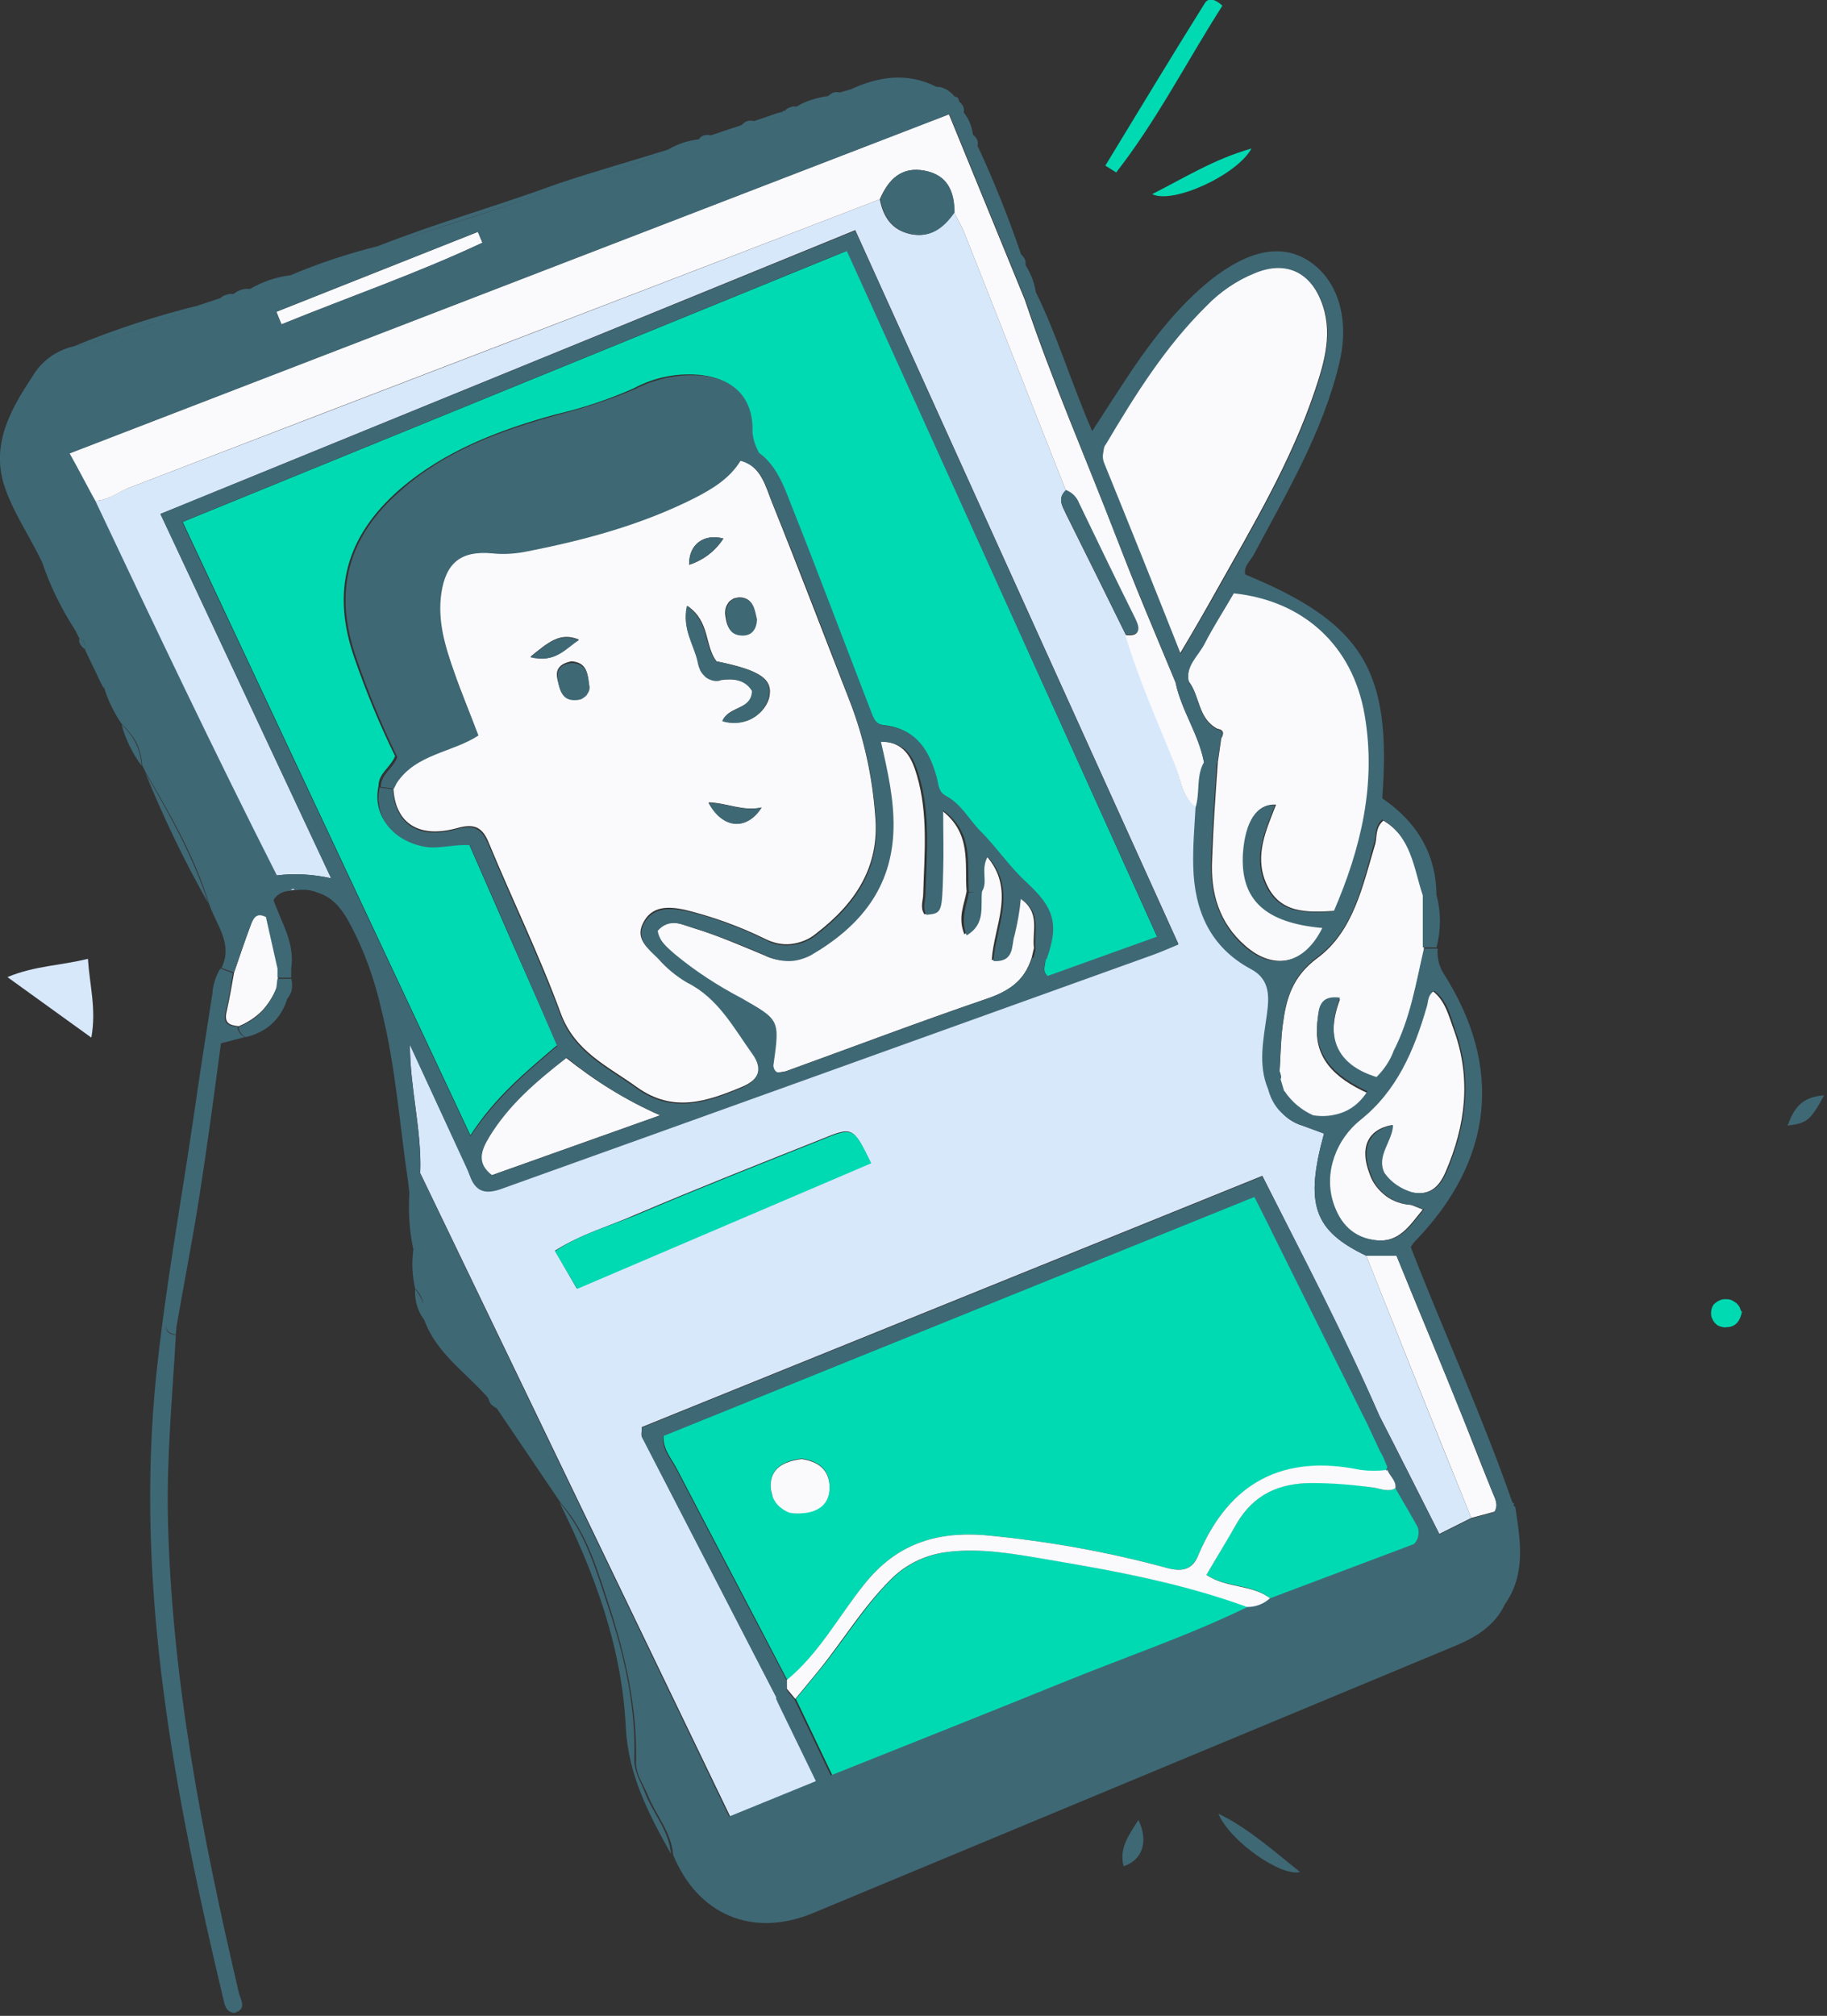 <?xml version="1.0" encoding="utf-8"?>
<!-- Generator: Adobe Illustrator 25.4.1, SVG Export Plug-In . SVG Version: 6.00 Build 0)  -->
<svg version="1.1" id="Слой_1" xmlns="http://www.w3.org/2000/svg" xmlns:xlink="http://www.w3.org/1999/xlink" x="0px" y="0px"
	 viewBox="0 0 320 353" style="enable-background:new 0 0 320 353;" xml:space="preserve">
<rect x="0" y="0" width="320" height="353" fill="#333333" stroke="none"/>
<style type="text/css">
	.st0{fill:#D8E8FB;}
	.st1{fill:#00DAB3;}
	.st2{fill:#FAFAFC;}
	.st3{fill:#3F6875;}
</style>
<path class="st0" d="M15.4,167.9c0.3,4.7,1.5,8.7,0.6,13.8L1.3,171.1C6.1,169.1,10.6,169.1,15.4,167.9z"/>
<path class="st0" d="M50.8,155.9c0.2-0.4,0.5-0.5,0.9-0.1L50.8,155.9z"/>
<path class="st0" d="M55.5,156.3l-0.1-0.1L55.5,156.3L55.5,156.3z"/>
<path class="st0" d="M228.1,197.1l3.8,1.4c-3.4,12.4-1.8,17,7.4,21.4c6.1,15.3,12.2,30.7,18.4,45.9l-5.6,2.8
	c-3.6-7.1-7-13.9-10.5-20.7c-6.2-14.2-13.4-27.9-20.5-42l-108.7,44c0,1-0.1,1.3,0,1.6c7.9,15.3,15.8,30.6,23.7,45.9l0.4,0.9
	l6.6,13.6l-15.2,6.2L73.6,205.4c0.3-7.5-1.8-14.8-1.8-22.5c3,6.5,6,13,9,19.5c0.5,1.1,1.1,2.3,1.5,3.4c1,2.8,2.7,3.3,5.5,2.3
	c38-13.7,75.9-27.3,113.9-40.9c1.4-0.5,2.8-1.1,4.7-1.9l-56.6-125L28.1,90l29.9,63.8c-3.1-0.7-6.4-0.9-9.6-0.5
	c-11-21.7-21.4-43.6-31.8-65.6c2.2,0,3.8-1.4,5.8-2.2c43.9-16.8,87.9-33.7,131.7-50.6c0.6,3.1,2.1,5.4,5.4,6.1
	c3.5,0.7,5.8-1.2,7.6-3.8c0.6,1.1,1.2,2.2,1.7,3.3c6,15.1,11.9,30.3,17.9,45.4c-1.5,1.4-0.7,2.6,0,4.1c3.5,7,7,14.1,10.5,21.2
	c2.3,7.7,5.6,15.1,8.6,22.5c1,2.6,1.1,5.8,3.8,7.7c-0.2,3.5-0.5,6.9-0.4,10.4c0.2,7.7,3,14.1,10.1,17.9c3.4,1.8,3.2,4.9,2.8,7.9
	c-0.6,4.4-1.6,8.8,0.2,13.1c0.4,1.5,1.1,2.9,2.1,4C225.3,195.8,226.7,196.7,228.1,197.1z M97.2,219l3.8,6.6l51.5-22
	c-3.1-6.3-3.1-6.4-8.7-4.1c-10.8,4.3-21.7,8.6-32.5,13.2C106.8,214.7,102,216,97.2,219z"/>
<g>
	<path class="st1" d="M214.1,1c-1.5-1.4-2.6-1.3-3.1-0.4c-5.9,9.4-11.6,18.9-17.4,28.4l1.9,1.2C202.6,21.1,207.9,10.7,214.1,1z"/>
	<path class="st1" d="M219.2,26c-6.6,1.9-11.5,5-17.4,8C205.5,35.8,216.7,30.6,219.2,26z"/>
	<path class="st1" d="M304.7,228.9c-0.2-0.3-0.4-0.6-0.7-0.8c-0.3-0.2-0.6-0.4-0.9-0.5c-0.3-0.1-0.7-0.1-1-0.1
		c-0.6,0-1.2,0.3-1.7,0.7c-0.5,0.4-0.7,1.1-0.7,1.7c0,0.3,0,0.7,0.2,1c0.1,0.3,0.3,0.6,0.6,0.9s0.5,0.4,0.9,0.5
		c0.3,0.1,0.7,0.2,1,0.1c1.6,0,2.4-1.1,2.7-2.7C304.9,229.6,304.8,229.2,304.7,228.9z"/>
	<path class="st1" d="M151.4,277.4c5.5-6.9,12.3-9.2,20.8-8.6c10.9,1,21.7,2.9,32.3,5.8c2.7,0.7,4.3,0.2,5.4-2.3
		c5.4-12.8,14.9-17.6,28.4-14.8c1.5,0.2,3,0.2,4.6,0c0-0.3,0.1-0.5,0.2-0.7l-0.8-1.9l-0.5-0.9l-2.2-4.7l-16.5-33.2
		c-1-2.1-2.1-4.2-3.3-6.6l-103.6,41.9c-0.1,2.5,1.5,4.1,2.4,5.9c6.4,12.3,12.9,24.6,19.3,36.9C143.5,289.5,146.9,283.1,151.4,277.4z
		 M138.3,264.8c-0.6-0.2-1.2-0.5-1.7-1c-0.5-0.4-0.9-1-1.2-1.6c-0.3-0.6-0.4-1.3-0.4-2c-0.1-3.2,2.4-4.4,5.4-4.8
		c2.8,0.4,4.9,1.8,4.9,5c0,3.2-2.4,4.4-5,4.5C139.6,265.1,139,265,138.3,264.8z"/>
	<path class="st1" d="M165.8,271.8c-3.7,0.5-7.2,2.2-9.8,4.9c-4.7,4.7-8.2,10.6-12.4,15.7c-1.4,1.7-2.8,3.4-4.2,5.1l6.4,13.4
		c14-5.6,27.3-10.9,40.7-16.3c10.8-4.4,21.8-8.1,32.3-13.2c-11.4-4.1-23.3-6.3-35.1-8.3C177.7,272.1,171.8,271,165.8,271.8z"/>
	<path class="st1" d="M244.6,260.5c-1.3,0.9-2.7,0.2-4,0c-3.6-0.6-7.2-0.9-10.8-0.8c-5.7-0.1-10.2,2-13.2,7.1
		c-1.7,2.9-3.5,5.9-5.3,9c3.6,2.3,8.1,1.5,11.3,4.2l25.2-9.5c0.4-0.4,0.7-0.9,0.8-1.4c0.1-0.5,0.1-1.1-0.1-1.7
		C247.1,265.1,245.8,262.8,244.6,260.5z"/>
	<path class="st1" d="M82.1,147.7c-2.9-0.2-5.3,0.8-7.8,0.3c-5.7-1-9.1-5.3-8-10.4c0-2.2,2.1-3.2,2.9-5.2
		c-2.7-5.5-5.1-11.3-7.1-17.1C58,103.6,60.5,94,70,85.7c7.9-6.8,17.4-10.4,27.2-13.1c4.7-1.1,9.3-2.6,13.8-4.6
		c3.7-2,7.9-2.8,12.1-2.3c5.6,0.8,8.6,4.2,8.4,9.9c0.1,1.2,0.4,2.4,1.1,3.5c3.2,2.2,4.4,5.6,5.7,9c4.7,11.9,9.2,23.8,13.8,35.7
		c0.5,1.4,0.8,3,2.8,3.2c5.4,0.6,7.7,4.3,9,9.1c0.4,1.2,0.4,2.5,1.6,3.2c2.7,1.4,4,4.1,6,6.1c2.9,2.9,5.2,6.4,8.2,9.1
		c4.7,4.3,5.7,7.1,3.4,13.5c0.1,0.9-0.7,1.9,0.4,3l19.2-6.9L148.4,43.9L32,91.4l50.4,107.4c4.3-6.7,9.8-11.2,15.2-15.8
		C92.3,171,87.2,159.4,82.1,147.7z"/>
	<path class="st1" d="M143.9,199.6c-10.8,4.3-21.7,8.6-32.5,13.2c-4.6,1.9-9.5,3.2-14.2,6.3l3.9,6.6l51.5-22
		C149.5,197.4,149.5,197.3,143.9,199.6z"/>
</g>
<g>
	<path class="st2" d="M242.9,257.4c-1.5,0.2-3,0.2-4.6,0c-13.5-2.8-23,2.1-28.4,14.9c-1,2.5-2.7,3-5.4,2.3
		c-10.6-2.9-21.4-4.8-32.3-5.8c-8.5-0.6-15.3,1.7-20.8,8.6c-4.5,5.6-7.9,12.1-13.6,16.8v1.5c0.5,0.6,1,1.2,1.5,1.8
		c1.4-1.7,2.8-3.4,4.2-5.1c4.2-5.2,7.6-10.9,12.4-15.7c2.6-2.7,6.1-4.4,9.8-4.9c6-0.8,11.9,0.3,17.8,1.3c11.9,2,23.8,4.2,35.2,8.4
		c1.4,0,2.8-0.6,3.9-1.5c-3.2-2.6-7.6-1.8-11.3-4.2c1.8-3.1,3.6-6,5.3-9c3-5.1,7.4-7.1,13.2-7.1c3.6,0,7.2,0.3,10.8,0.8
		c1.3,0.2,2.7,0.9,4,0c0.1-1.4-1.1-2.1-1.4-3.3L242.9,257.4z"/>
	<path class="st2" d="M261.4,261.3c-1.8-4.4-3.5-8.8-5.2-13.1c-3.8-9.5-7.8-18.9-11.6-28.3h-5.3c6.1,15.3,12.2,30.6,18.4,45.9
		l4.1-1.1C262.5,263.6,261.9,262.5,261.4,261.3z"/>
	<path class="st2" d="M162,29.9c3.9,0.8,5.2,3.6,5.1,7.3c0.6,1.1,1.2,2.2,1.7,3.3c6,15.1,11.9,30.3,17.9,45.4c0.5,0.2,1,0.5,1.4,0.9
		c0.4,0.4,0.7,0.9,0.9,1.4c3.2,6.8,6.5,13.5,9.8,20.3c0.9,1.9,0.7,3-1.7,2.7c2.3,7.7,5.6,15.1,8.6,22.5c1.1,2.6,1.2,5.8,3.8,7.7
		c0.8-2.5,0.1-5.3,1.4-7.8c-0.9-5-4-9.2-5-14.1c-3.5-8.4-7-16.6-10.2-25c-5.4-14-11.4-27.7-16.2-42L166.2,20L12.1,79.4
		c1.7,3.2,3.1,5.7,4.5,8.3c2.2,0,3.9-1.4,5.8-2.2c43.9-16.9,87.8-33.7,131.7-50.6C155.6,31.4,157.9,29.1,162,29.9z"/>
	<path class="st2" d="M43.8,162.3c-1,2.7-1.9,5.4-2.8,8c-0.4,2.3-0.8,4.6-1.3,6.8c-0.5,2.1,0.5,2.4,2.1,2.6c1.5-0.6,2.9-1.5,4.1-2.7
		c1.1-1.2,2-2.6,2.6-4.2l0.2-1.7v-1.6c-0.7-3-1.4-5.9-2-9C44.7,159.5,44.2,161,43.8,162.3z"/>
	<path class="st2" d="M84.5,42.5l-0.8-1.9l-35.3,14l0.9,2.2C61.1,52,73,47.9,84.5,42.5z"/>
	<path class="st2" d="M120.3,171.9c-1.9-1.1-3.6-2.5-5.1-4.2c-1.6-1.6-4-3.2-2.6-6c1.5-3.1,4.4-3,7.3-2.4c4.9,1.2,9.6,2.9,14.1,5.1
		c1.4,0.7,3,1.1,4.6,0.9c1.6-0.2,3.1-0.8,4.3-1.8c6.8-5.2,11.2-11.6,10.4-20.6c-0.5-6.9-2-13.8-4.5-20.2
		c-4.5-11.5-8.9-23.1-13.5-34.5c-1.2-2.9-1.9-6.6-5.7-7.6c-2,3.1-4.9,4.9-8,6.5c-9.5,4.8-19.7,7.6-30.1,9.5
		c-1.8,0.3-3.6,0.4-5.4,0.2c-5.4-0.4-8.1,1.6-8.9,7c-0.7,4.9,0.7,9.4,2.3,13.9c1.3,3.5,2.7,7,4.2,11c-4.6,3-11,3.2-14.3,8.3l-0.5,1
		c0.3,6.1,4.4,8.9,11.2,7c3.2-0.9,4.5,0,5.6,2.8c4.1,9.9,8.8,19.5,12.5,29.6c2.5,6.8,8.3,9.3,13.4,13c6.3,4.5,12.2,2.5,18.4-0.1
		c3.1-1.3,3.7-3.3,1.9-5.9C128.4,179.7,125.7,174.6,120.3,171.9z M133.4,141.4c-2.6,4.1-6.8,3.7-9.3-0.9
		C127.4,140.6,130.1,142.1,133.4,141.4L133.4,141.4z M127.1,106.5c0.1-0.4,0.3-0.7,0.5-1c0.2-0.3,0.6-0.5,0.9-0.7
		c0.4-0.1,0.7-0.2,1.1-0.2c2.3,0.1,2.5,2.1,2.9,3.8v0c-0.1,1.6-0.9,2.7-2.5,2.7c-2.4,0-2.8-1.8-3-3.7
		C127,107.2,127,106.9,127.1,106.5z M126.7,94.3c-1.4,2.2-3.5,3.8-6,4.6C120.6,95.3,123.3,93.4,126.7,94.3z M120.4,106.1
		c4,2.7,3,7,5.1,9.7c7.9,1.6,10,3.2,9.2,6.5c-0.5,1.6-1.7,2.9-3.2,3.6s-3.3,0.9-4.9,0.3c1-2.6,5.2-1.9,5.2-5.3
		c-1.3-2-3.4-2.1-5.4-1.9c-0.5,0.1-1,0.2-1.4,0.1c-0.5-0.1-0.9-0.3-1.3-0.6c-0.4-0.3-0.7-0.7-1-1.1c-0.2-0.4-0.4-0.9-0.4-1.4
		C121.7,113,119.4,110.2,120.4,106.1z M92.9,115c3.1-2.5,5.2-4.4,8.5-3l0,0C99.1,113.5,97.3,116.2,92.9,115z M103.1,120.7
		c-0.1,0.3-0.2,0.7-0.5,0.9c-0.2,0.3-0.5,0.5-0.8,0.6c-0.3,0.2-0.7,0.2-1,0.2c-2.5,0.2-2.8-1.9-3.2-3.6c-0.4-1.9,0.9-2.7,2.5-3v0
		c2.6,0.2,2.8,2,3,3.7C103.2,120,103.2,120.4,103.1,120.7z"/>
	<path class="st2" d="M135.4,186.3c-0.1,0.3,0,0.6,0.1,0.9c0.1,0.3,0.4,0.5,0.6,0.6c0.5,0,1-0.1,1.5-0.2
		c11.6-4.2,23.2-8.6,34.9-12.6c4-1.3,6.9-3.1,8.2-7.3l0.4-1.7c-0.4-2.9,1.3-6.3-2.6-8.8c-0.2,2.2-0.5,4.3-1.1,6.4
		c-0.6,1.7,0.1,4.7-3.7,4.5c0.4-6.1,4.3-12.3-1-18.3c-1.3,2.3,0.1,4.4-1,6.1c-0.4,2.6,0.6,5.7-2.8,7.7c-1.2-3,0-5.2,0.4-7.5
		c-0.4-4.8,1-10.2-4.5-14.3c0,4,0.1,7.3,0,10.6c-0.2,7.3-0.2,7.3-2.9,7.7c-0.8-1.2-0.2-2.4-0.2-3.6c0.2-6.9,0.9-13.9-1.1-20.7
		c-0.9-3-2.1-6-6.7-6c1.2,5.2,2.3,10.1,2.2,15.1c-0.2,10.4-6,17.3-14.5,22.3c-1.2,0.7-2.5,1-3.8,1c-1.3,0-2.7-0.3-3.9-0.9
		c-4.1-1.7-8.2-3.5-12.5-4.8c-2-0.6-4.5-2-6.6,0.4c0.3,1.9,1.6,2.9,2.9,4c3.7,3,7.6,5.6,11.8,7.8
		C136.4,178.5,136.4,178.5,135.4,186.3z"/>
	<path class="st2" d="M85.6,199.1c-1.3,2.2-2.3,4.5,0.5,6.7l29.5-10.5c-5.9-2.6-11.4-6-16.5-10.1C93.8,189.4,88.9,193.5,85.6,199.1z
		"/>
	<path class="st2" d="M206.7,114.4c2.5-4.2,4.4-7.5,6.3-10.9c6.4-11.4,13.1-22.6,17.3-35.1c1.7-5.1,3.3-10.4,1-15.9
		c-2.1-5.1-6.4-6.9-11.5-4.8c-3.2,1.4-6.1,3.4-8.6,5.8c-7.2,7.1-12.5,15.6-17.6,24.2c-0.3,0.5-0.5,1-0.6,1.5c-0.1,0.6,0,1.1,0.2,1.6
		C197.6,91.7,201.9,102.5,206.7,114.4z"/>
	<path class="st2" d="M216.1,103.8c-1.7,2.8-3.5,5.7-5.1,8.8c-1.1,2.1-3.4,3.8-2.8,6.7c2,2.6,1.6,6.5,5,8.3c1.2,0.2,1.2,0.9,0.7,1.7
		l-0.6,4.2c-0.4,5.7-0.8,11.2-1,17c-0.3,5.8,1.2,11.1,5.8,15.1c5.1,4.5,10.6,3.2,13.7-3.2c-10-0.9-14.3-5-13.9-13.1
		c0.3-5.4,2.2-8.6,5.6-8.4c-1.7,4.4-3.8,8.8-1.8,13.6c2.3,5.5,7.1,5.3,12.1,5c4.8-11.1,7.5-22.5,5.4-34.5
		C236.9,113.1,228.4,105.1,216.1,103.8z"/>
	<path class="st2" d="M230.7,167.8c-4.3,3.2-5.4,7-6,11.5c-0.4,2.9-0.4,5.8-0.6,8.7c0.1,0.2,0.2,0.5,0.2,0.8c0,0.1-0.1,0.3-0.1,0.4
		l0.7,2.2c1.2,1.8,3,3.2,5,4.2c1.8,0.4,3.8,0.2,5.5-0.6c1.7-0.8,3.2-2,4.1-3.6c-5.7-2.6-9.7-6.2-8.7-12.8c0.2-1.7,0.3-4.1,3.9-3.6
		c-2.6,6.8-0.7,11.6,6.4,13.9c1.3-1.3,2.4-2.9,3-4.6c2.9-5.7,3.9-11.8,5.3-17.9V157c-1.6-4.8-2-10.3-7.1-13.3
		c-1.4,1.2-1.1,2.7-1.4,4C238.7,155,237.1,163.1,230.7,167.8z"/>
	<path class="st2" d="M238.2,196.1c-2.1,1.7-3.7,3.9-4.6,6.5c-0.9,2.6-1,5.3-0.3,7.9c1.2,3.8,3.6,6.3,7.7,6.7
		c4.1,0.4,5.9-2.6,8.2-5.4l-2-0.8c-1.6-0.1-3.2-0.6-4.5-1.6c-1.3-1-2.3-2.3-2.8-3.8c-1.8-4.6-0.4-7.8,3.9-8.6c0,3-3,5.4-1.5,8.4
		c1.2,1.6,2.9,2.8,4.9,3.4c3.1,0.6,4.8-0.8,6-3.6c3.5-8.1,4.5-16.3,1.5-24.7c-0.9-2.4-1.5-5.2-3.7-6.9c-1.2,0.8-1,1.9-1.3,2.8
		C247.6,183.9,244.6,191,238.2,196.1z"/>
	<path class="st2" d="M140.3,265c2.6-0.1,5-1.3,5-4.5c0-3.2-2.1-4.6-4.9-5c-3.1,0.4-5.5,1.6-5.4,4.8c0,0.7,0.2,1.3,0.4,2
		c0.3,0.6,0.7,1.2,1.2,1.6c0.5,0.4,1.1,0.8,1.7,1C139,265,139.6,265.1,140.3,265z"/>
</g>
<g>
	<path class="st3" d="M265.1,263.6l0.1-0.3l-0.3-0.2l0,0c-5.3-15.2-12-29.8-17.8-44.7c0.2-0.4,0.5-0.8,0.8-1.1
		c13.7-14.2,15.4-30.5,4.9-46.9c-0.8-1.3-1.1-2.8-1-4.3h-2.4c-1.4,6.1-2.4,12.3-5.3,17.9c-0.6,1.7-1.7,3.3-3,4.6
		c-7.1-2.2-9-7.1-6.4-13.9c-3.6-0.5-3.7,1.9-3.9,3.6c-0.9,6.6,3.1,10.2,8.7,12.8c-1,1.6-2.4,2.9-4.1,3.6c-1.7,0.7-3.6,0.9-5.4,0.6
		c0,0,0,0,0,0c-2-0.9-3.7-2.3-5-4.2c0,0-0.1-0.1-0.1-0.1l-0.6-2c0,0,0-0.1,0-0.1c0.1-0.1,0.1-0.3,0.1-0.4c-0.1-0.3-0.1-0.5-0.2-0.8
		c0,0,0,0-0.1,0c0.2-2.9,0.2-5.8,0.6-8.6c0.6-4.5,1.7-8.3,6-11.5c6.4-4.7,7.9-12.7,10-20.1c0.4-1.3,0-2.7,1.4-4
		c5.1,3,5.5,8.5,7.1,13.3v9.1h2.4c0.8-3,0.8-6.2,0-9.2h0c-0.1-7.4-3.6-12.9-9.5-16.9c1.7-22.4-3.4-30.7-24-39.2
		c-0.3-1.4,0.8-2.3,1.4-3.3c5.8-10.9,12.2-21.6,15.1-33.8c1.8-7.6-0.2-14.3-5.2-17.7c-4.8-3.2-10.5-2.1-17.2,3.1
		c-5.6,4.5-10,10.1-14,16c-2.2,3.3-4.4,6.7-6.9,10.6c-3.7-8.5-6.1-16.7-9.9-24.4c0,0,0,0,0-0.1c-0.3-1.7-0.9-3.2-1.8-4.6
		c0,0,0,0,0,0c0.1-0.3,0-0.7-0.1-1c-0.1-0.3-0.4-0.6-0.7-0.9c0,0,0,0,0-0.1c-2.2-6.4-4.7-12.7-7.6-18.9c0,0,0,0,0,0
		c0.1-0.4,0.1-0.7-0.1-1.1c-0.1-0.3-0.4-0.6-0.7-0.8c0,0,0,0,0-0.1c-0.2-1.4-0.7-2.7-1.6-3.8c0,0,0,0,0,0c0.1-0.4,0-0.7-0.1-1.1
		c-0.2-0.3-0.4-0.6-0.7-0.8c0,0,0,0,0,0l0,0c0-0.2-0.1-0.4-0.2-0.6c-0.1-0.2-0.3-0.2-0.6-0.3l-0.1-0.1c-0.4-0.5-0.8-0.8-1.3-1.1
		c-0.5-0.3-1.1-0.5-1.6-0.5c-0.1,0-0.1,0-0.2,0c-5.1-2.6-10.2-1.8-15.1,0.5c0,0-0.1,0-0.1,0l-1.7,0.5c0,0,0,0,0,0
		c-0.4-0.1-0.8-0.1-1.1,0c-0.3,0.1-0.6,0.3-0.9,0.6c0,0,0,0,0,0c-1.9,0.3-3.8,0.8-5.5,1.8c0,0,0,0,0,0.1c-0.4-0.1-0.8-0.1-1.2,0.1
		c-0.4,0.1-0.7,0.3-0.9,0.6c0,0,0,0,0,0h-0.3l-0.2,0.2c-0.1,0.3-0.2,0.5-0.4,0.5c0.2,0,0.3-0.2,0.4-0.5l-0.8,0.2c0,0,0,0,0,0
		l-4.1,1.4c-0.2,0.4-0.5,0.6-0.9,0.8c-0.2,0.1-0.4,0.1-0.6,0.1c0.2,0,0.4,0,0.6-0.1c0.4-0.1,0.7-0.4,0.9-0.8c-0.4-0.1-0.8-0.1-1.2,0
		c-0.4,0.1-0.7,0.4-1,0.7c0,0,0,0,0,0l-5.4,1.8c-0.2,0.4-0.5,0.6-0.9,0.8c-0.2,0.1-0.4,0.1-0.6,0.1c0.2,0,0.4,0,0.6-0.1
		c0.4-0.1,0.7-0.4,0.9-0.8c-0.4-0.1-0.8-0.1-1.2,0c-0.4,0.1-0.7,0.4-0.9,0.7c0,0,0,0,0,0c-1.9,0.2-3.7,0.8-5.4,1.8
		c-5.5,2.9-11.6,4.3-17.5,6.3c-9.8,3.3-19.7,6.5-29.6,9.6c-0.9,0.3-1.8,0.7-2.7,0.8c0.9,0,1.8-0.5,2.7-0.8
		c9.9-3.2,19.8-6.3,29.6-9.6c5.9-2,11.9-3.4,17.5-6.3c-6.4,2-12.8,3.8-19.1,5.9C87.3,36,76.6,39,66.2,43.1c0,0,0,0,0,0
		c-5.2,1.3-10.4,3-15.3,5.1c0,0,0,0,0,0c-2.5,0.3-4.9,1.1-7.1,2.4c0,0,0,0-0.1,0c-1-0.1-2,0.2-2.8,0.9l0,0c-0.4-0.1-0.8,0-1.2,0.1
		c-0.4,0.1-0.8,0.3-1.1,0.6c0.4,0.1,0.7,0.2,1,0.2c-0.3,0-0.7-0.1-1-0.2L35,53.4c-7.1,3.3-14.6,5.7-22.3,7.3c-2.9,0.7-5.5,2.6-7,5.2
		C4.6,69,3.4,72,2.3,75.1C1.4,77.3,1,79.6,1.2,82c0.2,2.3,0.8,4.6,2,6.6c0,0,0,0.1,0,0.1c0,0,0-0.1,0-0.1c-1.1-2-1.8-4.3-2-6.6
		c-0.2-2.3,0.2-4.7,1.1-6.8C3.4,72,4.6,69,5.7,65.9c-4,6-7.4,12.2-4.8,19.6c1.4,4,3.7,7.5,5.7,11.4c0-1.6-0.5-3.1-1.2-4.5
		c0.7,1.4,1.2,2.8,1.2,4.5l0.8,1.6c0,0,0,0,0,0c1.4,4.2,3.4,8.2,5.8,11.9c0,0,0,0,0,0l0.7,1.4c0.2,0.1,0.4,0.2,0.5,0.3
		c0.2,0.1,0.3,0.3,0.4,0.5c0.1,0.2,0.1,0.4,0.2,0.6c0,0.2,0,0.4-0.1,0.6l2.3,4.8c0,0,0.1,0,0.1,0c0,0-0.1,0-0.1,0
		c0.3,0.7,0.7,1.4,1,2c0.1-0.3,0.1-0.6,0.1-0.9c0,0.3,0,0.6,0,0.9c0.7,2.3,1.8,4.4,3.1,6.3c1,0.9,1.9,2,2.5,3.2
		c0.6,1.2,0.9,2.6,1,3.9c0.2,0.4,0.4,0.8,0.6,1.2c4.3,7.4,8.6,14.8,11.1,23c1.2,3.7,4.3,7,2.2,11.3l2.2,0.8c0.9-2.7,1.8-5.4,2.8-8
		c0.5-1.2,0.9-2.7,2.8-1.7c0,0,0,0,0,0.1c0.7,3,1.3,5.9,2,8.9h0v1.6H51l0-1.6h0c0.7-4.5-1.8-8.2-3.1-12c0.3-0.5,0.7-0.9,1.3-1.2
		s1.1-0.4,1.7-0.4c0.2-0.4,0.5-0.5,0.9-0.1c1.3-0.2,2.6-0.1,3.8,0.4l0,0c2.7,0.8,4.3,2.9,5.6,5.3c2.6,4.8,4.4,9.9,5.6,15.2
		c2.5,9.9,3.2,20.2,4.7,30.3c0,0,0,0,0,0l0.2,1.8c0.3,0.5,0.6,1.1,0.8,1.6c-0.2-0.5-0.4-1.1-0.8-1.6c-0.2,3.3,0,6.6,0.7,9.9
		c-0.3,2.3-0.2,4.6,0.3,6.8c0.7,0.7,1.2,1.6,1.4,2.5c0.1,0.5,0.2,1,0.3,1.5c0-0.5-0.1-1-0.3-1.4c-0.3-0.9-0.8-1.8-1.4-2.5
		c-0.1,1.9,0.4,3.9,1.6,5.4c0,0,0,0,0,0c2.1,5.9,7.4,9.3,11.2,13.7c0.2,0,0.4,0,0.6,0.1c0.2,0.1,0.4,0.2,0.5,0.4
		c0.1,0.2,0.2,0.4,0.3,0.6c0,0.1,0,0.2,0.1,0.3c0-0.1,0-0.2-0.1-0.3c-0.1-0.2-0.2-0.4-0.3-0.6c-0.1-0.2-0.3-0.3-0.5-0.4
		c-0.2-0.1-0.4-0.1-0.6-0.1c0.1,0.4,0.3,0.8,0.5,1.1c0.3,0.3,0.6,0.5,1,0.7c0,0,0,0,0,0l11.3,16.7c4.6,5.2,6.4,11.9,8.5,18.2
		c2.8,8.7,4.8,17.6,4.6,26.9c-0.1,2.2,1.2,3.9,2,5.8c1.4,3.6,4.2,6.6,4.5,10.6c4.3,10.5,13.9,14.6,24.5,10.2
		c37.5-15.6,75-31.2,112.5-46.8c3.6-1.5,6.9-3.5,8.7-7.3c0.9-1.9,1.2-3.9,1.4-5.8c-0.2,2-0.6,3.9-1.4,5.8c3.7-5.3,2.7-11.1,1.8-17
		C265.1,263.7,265.1,263.6,265.1,263.6z M233.7,202.6c0.9-2.6,2.5-4.8,4.6-6.5c6.4-5.1,9.4-12.2,11.6-19.8c0.3-0.9,0.1-2,1.3-2.8
		c2.3,1.7,2.9,4.5,3.7,6.9c3,8.4,2,16.6-1.5,24.8c-1.2,2.8-2.9,4.2-6,3.6c0,0,0,0.1,0,0.1c0,0,0-0.1,0-0.1c-2-0.6-3.7-1.7-4.9-3.4
		l0,0c-1.5-3,1.4-5.5,1.5-8.4c-4.3,0.9-5.7,4.1-3.9,8.6c0.5,1.5,1.5,2.9,2.8,3.8c1.3,1,2.8,1.5,4.5,1.6c0,0,0,0,0,0c0,0,0,0,0,0
		l2,0.8c-2.3,2.8-4.1,5.8-8.2,5.4c-4.1-0.4-6.5-2.9-7.7-6.7C232.7,207.9,232.8,205.2,233.7,202.6z M193.7,77.8
		c5.1-8.6,10.4-17.1,17.6-24.2c2.4-2.5,5.3-4.5,8.6-5.8c5.1-2.1,9.4-0.3,11.5,4.8c2.3,5.4,0.7,10.7-1,15.9
		c-4.2,12.5-10.9,23.7-17.3,35.1c-1.9,3.4-3.9,6.7-6.3,10.9c-4.7-11.9-9-22.6-13.4-33.4c-0.2-0.5-0.3-1.1-0.2-1.6
		S193.3,78.2,193.7,77.8z M83.7,40.6l0.8,1.9C73,47.9,61.1,52,49.3,56.8l-0.9-2.2L83.7,40.6z M31.9,91.4l116.4-47.5L202.7,164
		l-19.2,6.9c-1.2-1.1-0.3-2.1-0.4-3l-2.3-0.2c-1.3,4.1-4.2,5.9-8.2,7.3c-11.7,4-23.3,8.4-34.9,12.6c-0.5,0.1-1,0.2-1.5,0.2
		c-0.3-0.1-0.5-0.4-0.6-0.6c-0.1-0.3-0.2-0.6-0.1-0.9c1.1-7.8,1-7.7-5.6-11.5c-4.2-2.2-8.2-4.8-11.8-7.8c-1.2-1.1-2.6-2.1-2.9-4
		c2.1-2.4,4.6-1,6.6-0.4c4.2,1.3,8.4,3,12.5,4.8c1.2,0.6,2.5,0.9,3.9,0.9c1.3,0,2.6-0.4,3.8-1c8.6-5,14.3-11.8,14.5-22.3
		c0.1-5-1-9.9-2.2-15.1c4.6,0,5.8,3,6.7,6c2,6.8,1.3,13.8,1.1,20.7c0,1.2-0.6,2.5,0.2,3.6c2.7-0.3,2.7-0.3,2.9-7.7
		c0.1-3.3,0-6.5,0-10.6c5.5,4,4.1,9.4,4.5,14.3l1.2,0l-1.2,0.1c-0.4,2.3-1.5,4.6-0.4,7.5c3.4-2,2.4-5.1,2.7-7.7
		c1.1-1.7-0.3-3.8,1-6.1c5.3,5.9,1.4,12.2,1,18.3c3.8,0.2,3.1-2.8,3.7-4.5c0.5-2.1,0.9-4.2,1.1-6.4c3.8,2.4,2.2,5.9,2.6,8.8
		c0,0,0,0,0,0l-0.4,1.6l2.3,0.2c0,0,0,0,0,0.1c0,0,0,0,0-0.1l0,0c0,0,0,0,0,0c2.3-6.3,1.2-9.1-3.4-13.4c-3-2.7-5.3-6.2-8.2-9.1
		c-2-2-3.3-4.7-6-6.1c-1.3-0.7-1.3-1.9-1.6-3.2c-1.3-4.7-3.5-8.5-9-9.1c-2-0.2-2.2-1.8-2.8-3.2c-4.6-11.9-9.1-23.9-13.8-35.7
		c-1.3-3.4-2.6-6.8-5.7-9c-0.7,0.2-1.5,0-2.2,0.3c0.7-0.3,1.5-0.1,2.3-0.3c-0.6-1.1-1-2.3-1.1-3.5c0.2-5.6-2.8-9.1-8.4-9.9
		c-4.2-0.4-8.4,0.4-12.1,2.3c-4.5,1.9-9.1,3.4-13.8,4.6c-9.8,2.7-19.4,6.2-27.2,13.1c-9.5,8.2-12,17.9-7.8,29.7
		c2,5.8,4.4,11.6,7.1,17.1c-0.8,2-2.9,3-2.9,5.2l2.3,0.3l0.5-1c3.4-5.1,9.7-5.3,14.3-8.3c-1.5-4-3-7.4-4.2-11c-1.6-4.5-3-9-2.3-13.9
		c0.8-5.4,3.5-7.5,8.9-7c1.8,0.2,3.6,0.1,5.4-0.2c10.4-2,20.6-4.7,30.1-9.5c3.1-1.6,6.1-3.4,8-6.5c3.9,1,4.5,4.7,5.7,7.6
		c4.7,11.4,9.1,23,13.5,34.5c2.5,6.5,4,13.4,4.5,20.3c0.8,9.1-3.6,15.4-10.4,20.6c-1.2,1-2.7,1.6-4.3,1.8c-1.6,0.2-3.2-0.1-4.6-0.9
		c-4.5-2.2-9.2-4-14.1-5.1c-2.9-0.6-5.8-0.6-7.3,2.4c-1.3,2.7,1,4.4,2.6,6c1.5,1.7,3.2,3.1,5.1,4.2c5.4,2.7,8.1,7.9,11.4,12.5
		c1.8,2.5,1.2,4.6-1.9,5.9c-6.2,2.6-12.1,4.6-18.4,0.1c-5.1-3.7-10.9-6.2-13.4-13c-3.7-10-8.4-19.7-12.5-29.6
		c-1.2-2.8-2.4-3.7-5.6-2.8c-6.8,1.9-10.8-0.9-11.2-7l-2.3-0.3c-1.1,5.1,2.3,9.4,8,10.4c2.5,0.4,5-0.5,7.8-0.3
		c5.1,11.6,10.2,23.3,15.3,35.2c-5.4,4.6-10.8,9.1-15.2,15.8L31.9,91.4z M181.6,166.2c-0.1,0-0.3,0-0.4,0
		C181.3,166.1,181.5,166.2,181.6,166.2z M115.7,195.3l-29.5,10.5c-2.8-2.1-1.9-4.4-0.5-6.7c3.4-5.6,8.2-9.7,13.6-13.9
		C104.2,189.3,109.7,192.7,115.7,195.3z M257.7,265.9l-5.6,2.8c-3.6-7.1-7-13.9-10.5-20.7c0,0,0,0,0,0c-6.1-14.2-13.3-27.9-20.5-42
		l-108.7,44c0,1-0.1,1.3,0,1.6c7.9,15.3,15.8,30.6,23.7,45.9l1.7-1.7v-1.5c-6.4-12.3-12.9-24.6-19.3-36.9c-0.9-1.8-2.5-3.3-2.4-5.9
		l103.6-41.9c1.2,2.4,2.3,4.5,3.3,6.6l16.5,33.2c0.2-0.4,0.5-0.7,0.8-0.9c0,0,0,0,0,0c-0.4,0.2-0.6,0.6-0.8,0.9l2.2,4.7l0.5,0.9
		l0.8,1.9c0,0.1,0,0.1,0.1,0.2c0-0.1,0-0.1-0.1-0.2c-0.1,0.2-0.2,0.5-0.2,0.7l0.2-0.2c0.4,1.1,1.6,1.9,1.4,3.2
		c1.3,2.3,2.7,4.6,3.9,6.8c0,0,0,0,0,0c0.2,0.5,0.2,1.1,0.1,1.6c-0.1,0.5-0.4,1.1-0.8,1.4c0.5,0.1,1,0.2,1.4-0.1
		c-0.4,0.2-0.9,0.2-1.4,0.1l-25.2,9.5c-1.1,1-2.5,1.5-3.9,1.5c-10.5,5.1-21.5,8.8-32.3,13.2c-13.3,5.4-26.7,10.7-40.7,16.3
		l-6.4-13.4c-0.5-0.5-1-1.2-1.5-1.8l-1.7,1.7l0,0l0.4,0.9l0,0l6.6,13.6l-15.2,6.2L73.6,205.5c0,0,0,0,0,0c0.3-7.5-1.8-14.8-1.8-22.5
		c3,6.5,6,13,9,19.5c0.5,1.1,1.1,2.3,1.5,3.4c1,2.8,2.7,3.3,5.5,2.3c38-13.6,76-27.3,113.9-40.9c1.4-0.5,2.8-1.1,4.7-1.9l-56.6-125
		L28.1,90l29.9,63.8c-3.1-0.7-6.4-0.9-9.5-0.5c0,0,0,0,0,0c-11-21.7-21.4-43.6-31.8-65.6c-1.4-2.5-2.7-5.1-4.5-8.3L166.3,20
		l13.3,32.5c0.4,0,0.8-0.1,1.2-0.3c0,0,0,0,0,0c-0.4,0.2-0.8,0.3-1.2,0.3c4.8,14.2,10.7,28,16.1,42c3.3,8.4,6.8,16.7,10.2,25l0,0
		c1,4.9,4.1,9.1,5,14.1h2.3l0.6-4.2c0.5-0.9,0.5-1.5-0.7-1.7c0,0.2-0.1,0.3,0,0.5c0-0.2,0-0.3,0-0.5c-3.3-1.8-2.9-5.8-4.9-8.3l0,0
		c-0.6-2.8,1.7-4.5,2.8-6.7c1.6-3.1,3.5-6,5.1-8.8c12.3,1.3,20.8,9.2,22.9,21.2c2.1,12.1-0.6,23.4-5.4,34.5c-5,0.3-9.8,0.5-12.1-5
		c-2-4.8,0.1-9.1,1.8-13.6c-3.3-0.2-5.2,3-5.6,8.4c-0.5,8.1,3.8,12.2,13.9,13.1c-3.1,6.3-8.6,7.7-13.7,3.2c-4.5-4-6-9.4-5.8-15.1
		c0.2-5.7,0.7-11.3,1-17h-2.3c-1.3,2.4-0.6,5.2-1.4,7.8c-0.2,3.5-0.5,6.9-0.4,10.4c0.2,7.7,3,14.1,10.1,17.9
		c3.4,1.8,3.2,4.9,2.8,7.9c-0.6,4.4-1.6,8.8,0.2,13.1c0.1-0.6,0.1-1.3,0.3-1.8c-0.2,0.5-0.2,1.2-0.3,1.8c0.4,1.5,1.1,2.9,2.2,4
		c1.1,1.1,2.4,2,3.8,2.4c0.2,0,0.5-0.1,0.7-0.2c-0.2,0.1-0.5,0.1-0.7,0.2l3.8,1.4c-3.4,12.4-1.8,17,7.4,21.4h5.3
		c3.9,9.4,7.8,18.8,11.6,28.3c1.8,4.3,3.5,8.7,5.2,13.1c0.5,1.1,1.1,2.2,0.3,3.5L257.7,265.9z M243.2,257
		C243.2,257,243.2,257,243.2,257C243.2,257,243.2,257,243.2,257C243.2,257,243.2,257,243.2,257z"/>
	<path class="st3" d="M38.7,182.7l4.2-1.1c-0.4-0.2-0.7-0.4-0.9-0.7c-0.2-0.3-0.4-0.7-0.4-1.1c-1.6-0.2-2.6-0.5-2.1-2.6
		c0.6-2.2,0.9-4.5,1.3-6.8l-2.2-0.8c-0.8,1.3-1.3,2.8-1.4,4.4c-1.1,7-2.2,14-3.2,21c-2.2,15.1-5,30.2-6.6,45.5
		c-3.9,37.4,3.2,73.8,11.8,109.9c0.2,0.9,0.5,1.9,1.8,2.1c2.4-0.7,1.1-2.3,0.8-3.7c-6.4-27.4-11.8-55-12.4-83.3
		c-0.2-10.6,0.8-21.1,1.4-31.7c-2.2-0.3-1.8-1.5-1.3-2.9c0,0,0,0,0,0c-0.5,1.3-0.8,2.5,1.3,2.8l0.1-1.3c0,0,0,0,0,0
		c1.3-7.6,2.8-15.1,4-22.8C36.3,200.7,37.5,191.7,38.7,182.7z"/>
	<path class="st3" d="M111.1,308.2c0.3-9.3-1.7-18.2-4.6-26.9c-2.1-6.3-3.9-12.9-8.5-18.2c6.1,12.3,10.9,25.2,11.6,39.2
		c0.4,8.5,4,15.3,7.9,22.3c-0.3-4-3.1-7-4.5-10.6C112.3,312.1,111.1,310.4,111.1,308.2z"/>
	<path class="st3" d="M227.7,327.8c-4.8-3.8-9.1-7.7-14.3-10.2C215.4,322.4,224.4,328.7,227.7,327.8z"/>
	<path class="st3" d="M25.4,135.2c3.2,7.9,6.9,15.6,11.1,23C33.9,150.1,29.7,142.6,25.4,135.2z"/>
	<path class="st3" d="M12.8,60.7c7.7-1.6,15.1-4,22.3-7.3C27.4,55.3,20,57.7,12.8,60.7z"/>
	<path class="st3" d="M313.1,197.1c3.4-0.4,4-0.9,6.4-5.3C315.5,192.1,314.2,194.1,313.1,197.1z"/>
	<path class="st3" d="M196.8,326.8c3.3-1.1,4.4-4.3,2.6-8.1C197.6,321.5,196,323.7,196.8,326.8z"/>
	<path class="st3" d="M21.3,126.9c0.7,2.6,1.9,5,3.5,7.2c-0.1-1.4-0.4-2.7-1-3.9C23.2,128.9,22.3,127.8,21.3,126.9z"/>
	<path class="st3" d="M48.6,171.3l-0.2,1.7c0,0,0,0,0,0c-0.5,1.5-1.4,2.9-2.5,4.1c-1.1,1.2-2.5,2.1-4.1,2.7c0,0.4,0.1,0.8,0.4,1.1
		c0.2,0.3,0.5,0.6,0.9,0.7c1.7-0.4,3.3-1.2,4.5-2.3c1.3-1.2,2.2-2.7,2.7-4.4c0,0,0,0,0,0c0.4-0.5,0.7-1,0.8-1.6
		c0.1-0.6,0.1-1.3-0.1-1.9H48.6z"/>
	<path class="st3" d="M14.8,112.6c-0.1-0.2-0.2-0.3-0.4-0.5c-0.2-0.1-0.3-0.2-0.5-0.3c-0.1,0.4,0,0.8,0.2,1.1
		c0.2,0.3,0.5,0.6,0.8,0.8c0.1-0.2,0.1-0.4,0.1-0.6C14.9,113,14.8,112.8,14.8,112.6z"/>
	<path class="st3" d="M162,29.9c-4.1-0.8-6.4,1.5-7.8,5c0.6,3.1,2.1,5.4,5.4,6.1c3.5,0.7,5.8-1.2,7.6-3.8
		C167.2,33.5,165.9,30.6,162,29.9z"/>
	<path class="st3" d="M189,88.1c-0.2-0.5-0.5-1-0.9-1.4c-0.4-0.4-0.9-0.7-1.4-0.9c-1.5,1.4-0.7,2.6,0,4.1c3.5,7,7,14.1,10.5,21.2
		c2.4,0.2,2.6-0.8,1.7-2.7C195.5,101.6,192.3,94.9,189,88.1z"/>
	<path class="st3" d="M122.7,117.5c0.2,0.4,0.6,0.8,0.9,1.1c0.4,0.3,0.9,0.5,1.3,0.6c0.5,0.1,1,0.1,1.4-0.1c2.1-0.3,4.2-0.1,5.4,1.9
		c-0.1,3.4-4.3,2.8-5.2,5.3c1.6,0.5,3.4,0.4,4.9-0.3c1.5-0.7,2.7-2.1,3.2-3.7c0.8-3.3-1.3-4.9-9.2-6.5c-2.1-2.7-1.2-7-5.1-9.7
		c-0.9,4.1,1.3,6.9,1.9,9.9C122.3,116.5,122.5,117,122.7,117.5z"/>
	<path class="st3" d="M130.1,111.3c1.6,0,2.4-1.1,2.5-2.8c-0.4-1.7-0.6-3.7-2.9-3.8c-0.4,0-0.8,0-1.1,0.2c-0.4,0.1-0.7,0.4-0.9,0.7
		s-0.4,0.6-0.5,1c-0.1,0.4-0.1,0.8,0,1.1C127.3,109.5,127.7,111.3,130.1,111.3z"/>
	<path class="st3" d="M97.7,119c0.3,1.7,0.7,3.8,3.2,3.6c0.4,0,0.7-0.1,1-0.2c0.3-0.2,0.6-0.4,0.8-0.6c0.2-0.3,0.4-0.6,0.5-0.9
		c0.1-0.3,0.1-0.7,0-1c-0.2-1.8-0.5-3.7-3-3.8C98.6,116.2,97.3,117,97.7,119z"/>
	<path class="st3" d="M124.1,140.6c2.4,4.5,6.6,5,9.3,0.8C130.1,142.2,127.4,140.6,124.1,140.6z"/>
	<path class="st3" d="M101.4,112.1c-3.3-1.4-5.5,0.5-8.5,3C97.3,116.2,99.1,113.5,101.4,112.1z"/>
	<path class="st3" d="M126.7,94.3c-3.4-0.9-6,1-6,4.6C123.1,98.1,125.3,96.5,126.7,94.3z"/>
</g>
</svg>
